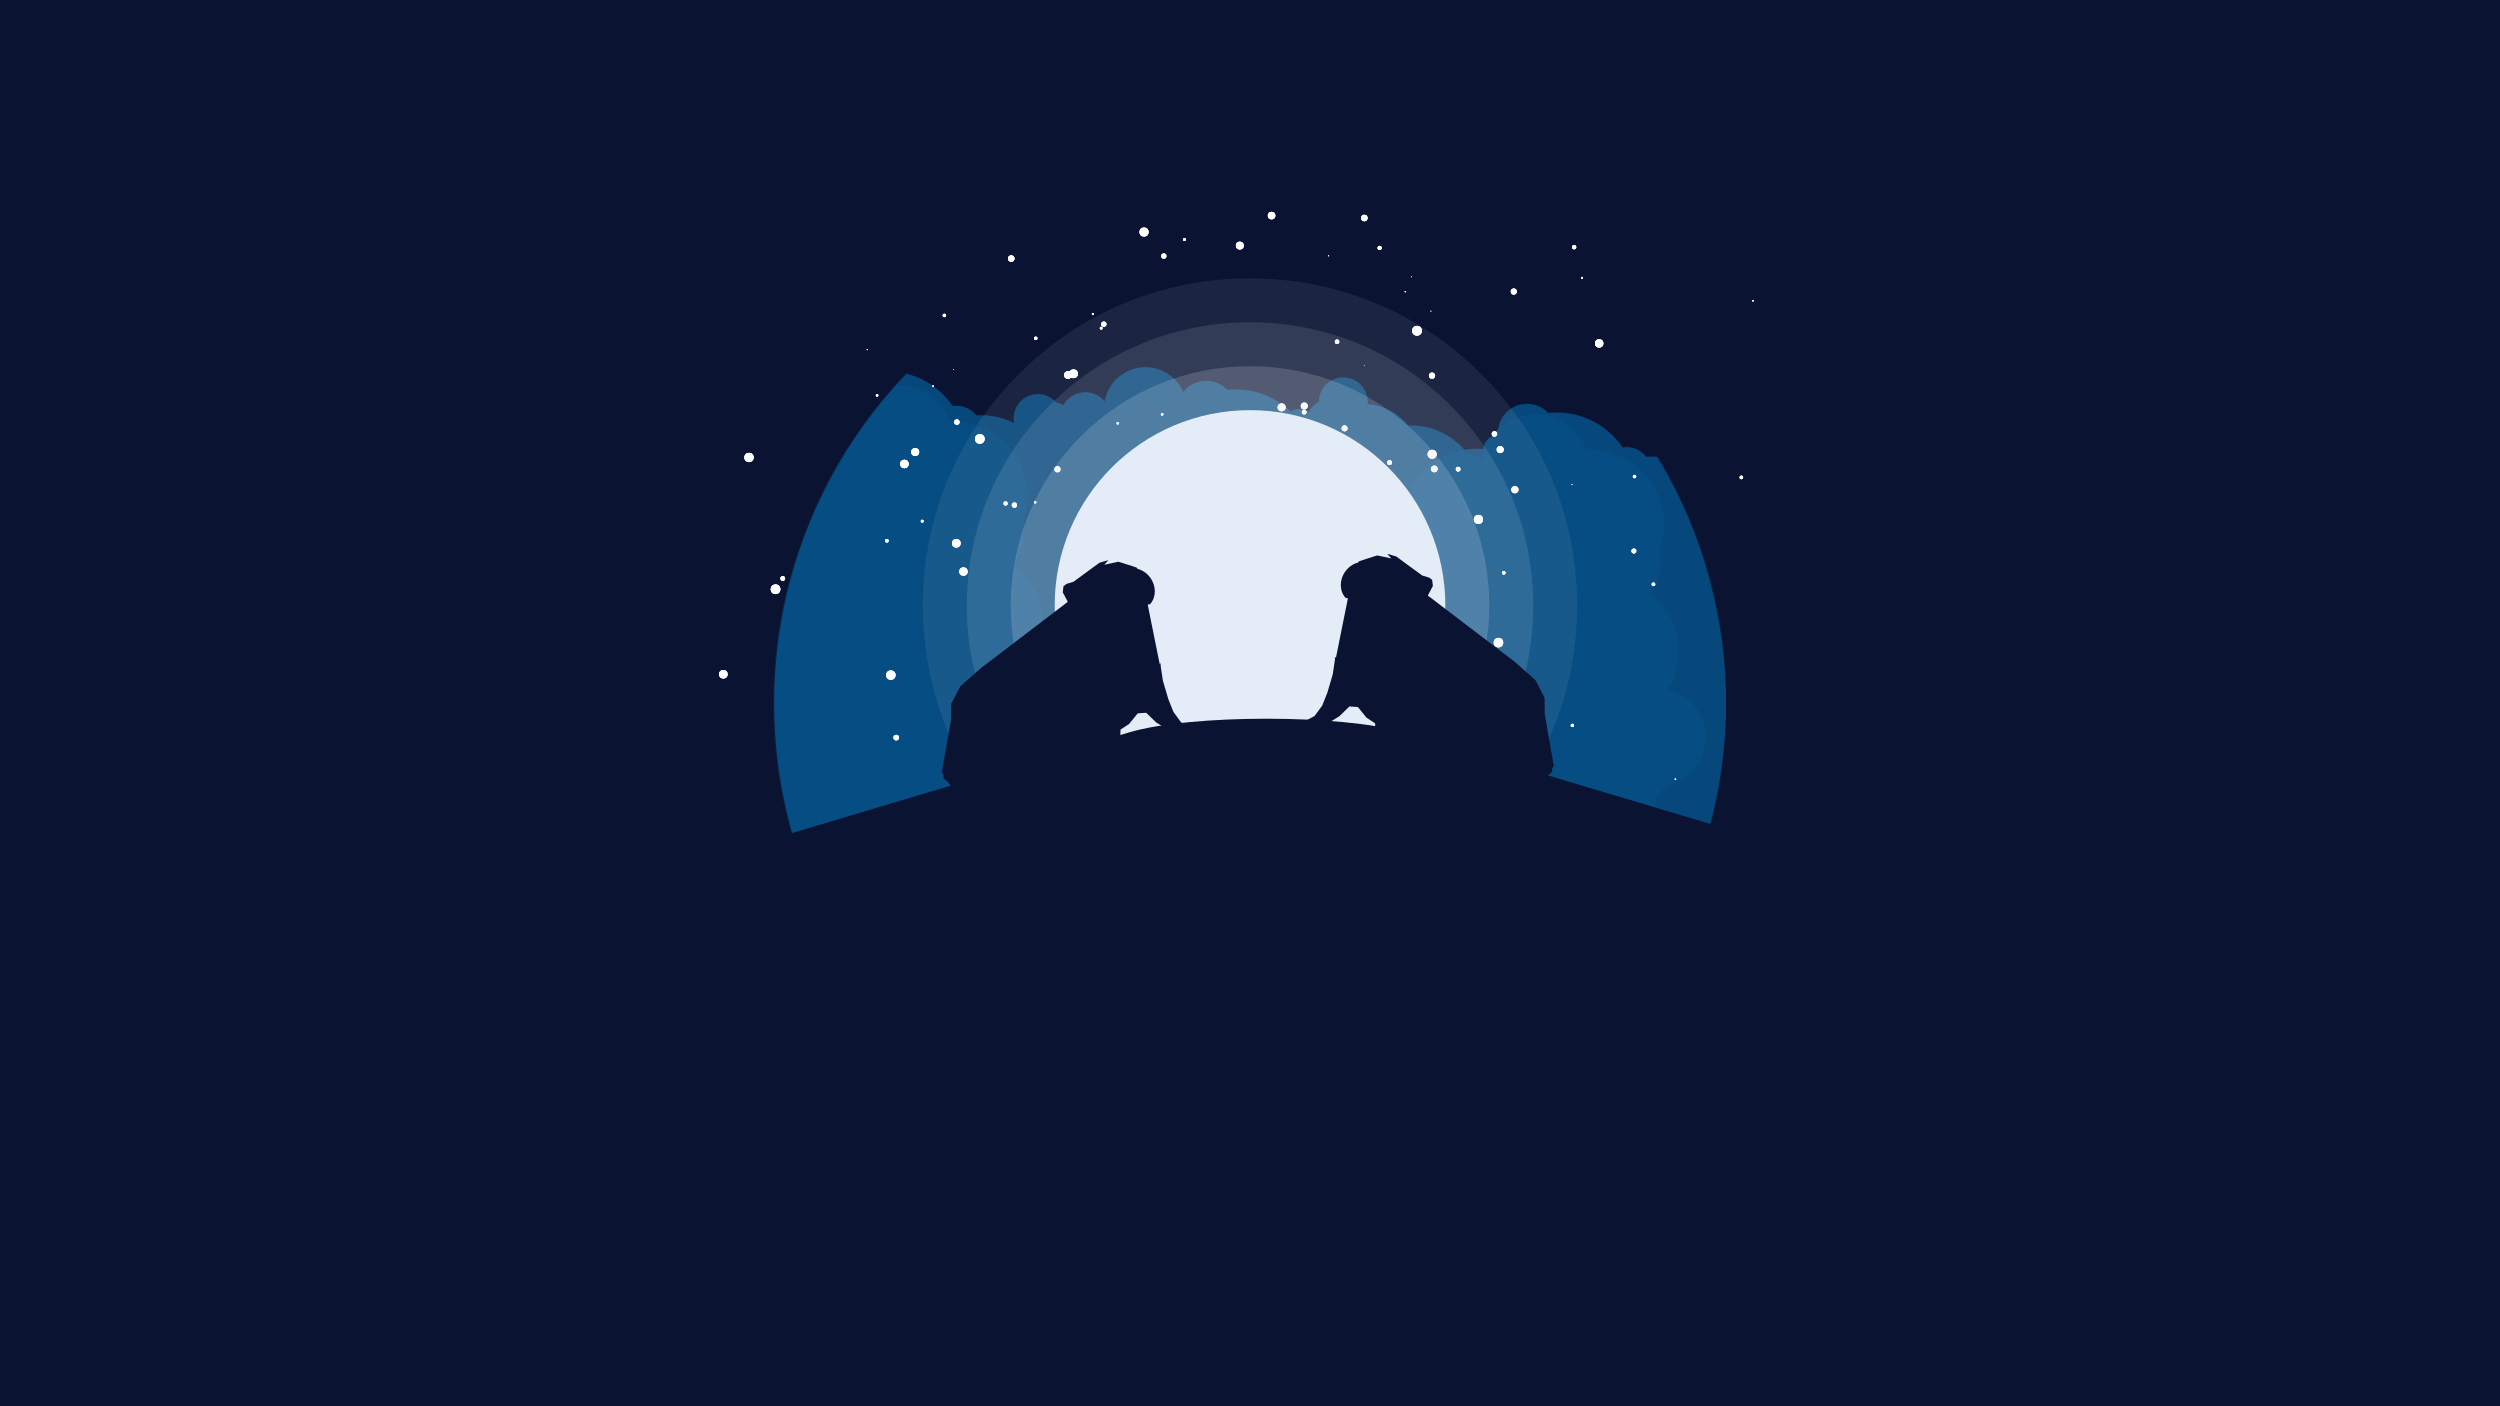 <?xml version="1.0" encoding="UTF-8"?><svg xmlns="http://www.w3.org/2000/svg" xmlns:xlink="http://www.w3.org/1999/xlink" viewBox="0 0 2560 1440"><defs><style>.cls-1{opacity:.12;}.cls-1,.cls-2,.cls-3,.cls-4{fill:#e4ecf8;}.cls-5{fill:#fff;}.cls-6{mask:url(#mask-2);}.cls-7{fill:url(#radial-gradient-4);}.cls-8{isolation:isolate;}.cls-2{opacity:.18;}.cls-9{mask:url(#mask-3);}.cls-10{fill:#0a1332;}.cls-11{filter:url(#drop-shadow-1);}.cls-12{fill:url(#radial-gradient);}.cls-13{fill:#959636;filter:url(#outer-glow-2);}.cls-14{fill:url(#radial-gradient-2);}.cls-15{fill:url(#radial-gradient-3);}.cls-16{mix-blend-mode:overlay;}.cls-4{opacity:.08;}.cls-17{mask:url(#mask-1);}.cls-18{mask:url(#mask);}.cls-19{fill:#064e83;opacity:.9;}</style><radialGradient id="radial-gradient" cx="1280" cy="720" fx="1280" fy="720" r="487.5" gradientUnits="userSpaceOnUse"><stop offset="0" stop-color="#fff"/><stop offset=".22" stop-color="#fcfcfc"/><stop offset=".35" stop-color="#f3f3f3"/><stop offset=".46" stop-color="#e5e5e5"/><stop offset=".57" stop-color="#d0d0d0"/><stop offset=".66" stop-color="#b5b5b5"/><stop offset=".75" stop-color="#949494"/><stop offset=".83" stop-color="#6d6d6d"/><stop offset=".91" stop-color="#3f3f3f"/><stop offset=".98" stop-color="#0d0d0d"/><stop offset="1" stop-color="#000"/></radialGradient><mask id="mask" x="-23.64" y="232.5" width="2531.52" height="975" maskUnits="userSpaceOnUse"><circle class="cls-12" cx="1280" cy="720" r="487.5"/></mask><filter id="drop-shadow-1" filterUnits="userSpaceOnUse"><feOffset dx="0" dy="-10"/><feGaussianBlur result="blur" stdDeviation="25"/><feFlood flood-color="#231f20" flood-opacity=".35"/><feComposite in2="blur" operator="in"/><feComposite in="SourceGraphic"/></filter><filter id="outer-glow-2" filterUnits="userSpaceOnUse"><feOffset dx="0" dy="0"/><feGaussianBlur result="blur-2" stdDeviation="100"/><feFlood flood-color="#515da9" flood-opacity=".85"/><feComposite in2="blur-2" operator="in"/><feComposite in="SourceGraphic"/></filter><radialGradient id="radial-gradient-2" cx="1334.35" cy="623.01" fx="1334.35" fy="623.01" r="603.75" xlink:href="#radial-gradient"/><mask id="mask-1" x="702.74" y="19.26" width="1235.36" height="1207.5" maskUnits="userSpaceOnUse"><circle class="cls-14" cx="1334.35" cy="623.01" r="603.75"/></mask><radialGradient id="radial-gradient-3" cx="1334.35" cy="623.01" fx="1334.35" fy="623.01" r="603.75" xlink:href="#radial-gradient"/><mask id="mask-2" x="702.74" y="19.26" width="1235.36" height="1207.5" maskUnits="userSpaceOnUse"><circle class="cls-15" cx="1334.35" cy="623.01" r="603.75"/></mask><radialGradient id="radial-gradient-4" cx="1334.35" cy="623.01" fx="1334.35" fy="623.01" r="603.75" xlink:href="#radial-gradient"/><mask id="mask-3" x="702.74" y="19.26" width="1235.36" height="1207.5" maskUnits="userSpaceOnUse"><circle class="cls-7" cx="1334.35" cy="623.01" r="603.75"/></mask></defs><g class="cls-8"><g id="BG"><rect class="cls-10" width="2560" height="1440"/></g><g id="Layer_2"><g class="cls-18"><g class="cls-11"><path class="cls-19" d="m2432.69,807.18c0-23.83-16.62-43.77-38.89-48.9.25-.4.5-.8.74-1.2,4.28-5.08,7.08-11.46,7.72-18.46,1.65-6.18,2.54-12.67,2.54-19.37,0-24.37-11.66-46.01-29.69-59.67,6.99-8.6,11.18-19.56,11.18-31.51,0-3.76-.43-7.41-1.21-10.93,3.2-8.47,4.97-17.65,4.97-27.24,0-42.59-34.53-77.12-77.12-77.12-.94,0-1.88.02-2.81.05-7.66-21.25-27.99-36.44-51.88-36.44-27.86,0-50.87,20.66-54.6,47.49-3.9-3.7-9.01-6.13-14.67-6.67-13.32-17.8-34.56-29.31-58.5-29.31-.82,0-1.64.04-2.45.06-10.06-12.29-24.88-20.52-41.64-21.92.07-.74.11-1.49.11-2.25,0-13.83-11.22-25.05-25.05-25.05s-25.05,11.21-25.05,25.04c-4.36,2.37-7.95,5.96-10.31,10.32-2.72-1.96-6.04-3.13-9.65-3.13-3.26,0-6.29.96-8.85,2.59-14.67-13.95-34.49-22.52-56.32-22.52-2.89,0-5.75.15-8.56.45-5.44-5.71-13.11-9.27-21.61-9.27-9.52,0-17.99,4.46-23.45,11.4-6.57-14.91-21.48-25.32-38.82-25.32-20.87,0-38.21,15.08-41.74,34.94-4.69-5.72-11.81-9.37-19.79-9.37-9.72,0-18.17,5.42-22.5,13.4-2.18-1.58-4.76-2.63-7.56-2.98-4.54-5.16-11.19-8.42-18.6-8.42-13.69,0-24.78,11.1-24.78,24.78,0,1.67.17,3.3.48,4.88-10.1-5.15-21.52-8.07-33.63-8.07-1.72,0-3.42.08-5.11.19-4.58-5.95-11.77-9.79-19.86-9.79-1.44,0-2.85.13-4.22.36-14.71-21.66-39.54-35.88-67.69-35.88-2.89,0-5.75.15-8.56.45-5.44-5.71-13.11-9.27-21.61-9.27-16.49,0-29.85,13.36-29.85,29.85,0,.75.04,1.49.09,2.23-.03,0-.06,0-.09,0-8.03,0-14.57,6.26-15.07,14.16-2.02-.16-4.06-.26-6.13-.26-42.77,0-77.44,34.67-77.44,77.44,0,14.62,4.06,28.3,11.1,39.97-8.46,8.52-14.78,19.16-18.12,31.04-.9-.34-1.88-.54-2.91-.54-4.51,0-8.17,3.66-8.17,8.17s3.66,8.17,8.17,8.17c.1,0,.21-.01.31-.02-.06,1.21-.09,2.42-.09,3.64,0,13.8,3.91,26.67,10.67,37.6-1.86,7.06-2.86,14.46-2.86,22.1,0,.96.02,1.91.05,2.86-2.13,4.17-3.88,8.58-5.17,13.17-.9-.34-1.88-.54-2.91-.54-4.51,0-8.17,3.66-8.17,8.17s3.66,8.17,8.17,8.17c.1,0,.21-.01.31-.02-.06,1.21-.09,2.42-.09,3.64,0,32.73,21.96,60.32,51.95,68.87-.08,1.18-.13,2.36-.13,3.56s.06,2.42.14,3.61c-2.35-.2-4.72-.33-7.12-.33-44.8,0-81.13,36.32-81.13,81.13s36.32,81.13,81.13,81.13c35.44,0,65.55-22.74,76.59-54.41,1.2,6.33,3.29,12.34,6.16,17.89,5.21,33.16,33.91,58.52,68.53,58.52,4.89,0,9.65-.51,14.25-1.47,5.78,1.98,11.98,3.07,18.43,3.07,7.08,0,13.86-1.31,20.11-3.68,0,.05,0,.09,0,.14,0,43.59,35.34,78.93,78.94,78.93,41.07,0,74.8-31.37,78.57-71.45.85-.83,1.69-1.67,2.5-2.54,5.26,8.6,13.91,14.89,24.09,17.04,9.08,10.7,22.62,17.49,37.75,17.49,13.38,0,25.52-5.32,34.43-13.95,1.38,2.17,3.71,3.67,6.42,3.91,7.92,21.8,28.82,37.36,53.35,37.36,18.64,0,35.19-8.99,45.53-22.87,10.53,31.22,40.02,53.71,74.79,53.71,41.07,0,74.8-31.37,78.57-71.45.85-.83,1.69-1.67,2.5-2.54,5.26,8.6,13.91,14.89,24.09,17.04,9.08,10.7,22.62,17.49,37.75,17.49,13.38,0,25.52-5.32,34.43-13.95,1.51,2.37,4.16,3.95,7.18,3.95,4.7,0,8.51-3.81,8.51-8.51,0-3.89-2.62-7.17-6.19-8.18,3.56-6.83,5.58-14.59,5.58-22.82,0-10.05-3.01-19.39-8.16-27.2.18-.25.35-.51.52-.76,2.49.39,5.04.61,7.63.61,27.29,0,49.42-22.13,49.42-49.42,0-9.2-2.53-17.81-6.91-25.18,5.16-4.06,9.76-8.8,13.69-14.06,4.19-1.79,8.18-3.94,11.93-6.43,1.03,1.47,2.73,2.43,4.65,2.43,3.13,0,5.67-2.54,5.67-5.67,0-1.42-.52-2.71-1.38-3.7,4.37-3.96,8.25-8.45,11.58-13.34,23.26-4.38,40.86-24.78,40.86-49.31Z"/><path class="cls-19" d="m1094.87,735.48c0-23.83-16.62-43.77-38.89-48.9.25-.4.5-.8.74-1.2,4.28-5.08,7.08-11.46,7.72-18.46,1.65-6.18,2.54-12.67,2.54-19.37,0-24.37-11.66-46.01-29.69-59.67,6.99-8.6,11.18-19.56,11.18-31.51,0-3.76-.43-7.41-1.21-10.93,3.2-8.47,4.97-17.65,4.97-27.24,0-42.59-34.53-77.12-77.12-77.12-.94,0-1.88.02-2.81.05-7.66-21.25-27.99-36.44-51.88-36.44-27.86,0-50.87,20.66-54.6,47.49-3.9-3.7-9.01-6.13-14.67-6.67-13.32-17.8-34.56-29.31-58.5-29.31-.82,0-1.64.04-2.45.06-10.06-12.29-24.88-20.52-41.64-21.92.07-.74.11-1.49.11-2.25,0-13.83-11.22-25.05-25.05-25.05s-25.05,11.21-25.05,25.04c-4.36,2.37-7.95,5.96-10.31,10.32-2.72-1.96-6.04-3.13-9.65-3.13-3.26,0-6.29.96-8.85,2.59-14.67-13.95-34.49-22.52-56.32-22.52-2.89,0-5.75.15-8.56.45-5.44-5.71-13.11-9.27-21.61-9.27-9.52,0-17.99,4.46-23.45,11.4-6.57-14.91-21.48-25.32-38.82-25.32-20.87,0-38.21,15.08-41.74,34.94-4.69-5.72-11.81-9.37-19.79-9.37-9.72,0-18.17,5.42-22.5,13.4-2.18-1.58-4.76-2.63-7.56-2.98-4.54-5.16-11.19-8.42-18.6-8.42-13.69,0-24.78,11.1-24.78,24.78,0,1.67.17,3.3.48,4.88-10.1-5.15-21.52-8.07-33.63-8.07-1.72,0-3.42.08-5.11.19-4.58-5.95-11.77-9.79-19.86-9.79-1.44,0-2.85.13-4.22.36-14.71-21.66-39.54-35.88-67.69-35.88-2.89,0-5.75.15-8.56.45-5.44-5.71-13.11-9.27-21.61-9.27-16.49,0-29.85,13.36-29.85,29.85,0,.75.04,1.49.09,2.23-.03,0-.06,0-.09,0-8.03,0-14.57,6.26-15.07,14.16-2.02-.16-4.06-.26-6.13-.26-42.77,0-77.44,34.67-77.44,77.44,0,14.62,4.06,28.3,11.1,39.97-8.46,8.52-14.78,19.16-18.12,31.04-.9-.34-1.88-.54-2.91-.54-4.51,0-8.17,3.66-8.17,8.17s3.66,8.17,8.17,8.17c.1,0,.21-.01.31-.02-.06,1.21-.09,2.42-.09,3.64,0,13.8,3.91,26.67,10.67,37.6-1.86,7.06-2.86,14.46-2.86,22.1,0,.96.02,1.91.05,2.86-2.13,4.17-3.87,8.58-5.17,13.17-.9-.34-1.88-.54-2.91-.54-4.51,0-8.17,3.66-8.17,8.17s3.66,8.17,8.17,8.17c.1,0,.21-.01.31-.02-.06,1.21-.09,2.42-.09,3.64,0,32.73,21.96,60.32,51.95,68.87-.08,1.18-.13,2.36-.13,3.56s.06,2.42.14,3.61c-2.35-.2-4.72-.33-7.12-.33-44.8,0-81.13,36.32-81.13,81.13s36.32,81.13,81.13,81.13c35.44,0,65.55-22.74,76.59-54.41,1.2,6.33,3.29,12.34,6.16,17.89,5.21,33.16,33.91,58.52,68.53,58.52,4.89,0,9.65-.51,14.25-1.47,5.78,1.98,11.98,3.07,18.43,3.07,7.08,0,13.86-1.31,20.11-3.68,0,.05,0,.09,0,.14,0,43.59,35.34,78.93,78.93,78.93,41.07,0,74.8-31.37,78.57-71.45.85-.83,1.69-1.67,2.5-2.54,5.26,8.6,13.91,14.89,24.09,17.04,9.08,10.7,22.62,17.49,37.75,17.49,13.38,0,25.52-5.32,34.43-13.95,1.38,2.17,3.71,3.67,6.42,3.91,7.92,21.8,28.82,37.36,53.35,37.36,18.64,0,35.19-8.99,45.53-22.87,10.53,31.22,40.02,53.71,74.79,53.71,41.07,0,74.8-31.37,78.57-71.45.85-.83,1.69-1.67,2.5-2.54,5.26,8.6,13.91,14.89,24.09,17.04,9.08,10.7,22.62,17.49,37.75,17.49,13.38,0,25.52-5.32,34.43-13.95,1.51,2.37,4.16,3.95,7.18,3.95,4.7,0,8.51-3.81,8.51-8.51,0-3.89-2.62-7.17-6.19-8.18,3.56-6.83,5.58-14.59,5.58-22.82,0-10.05-3.01-19.39-8.16-27.2.18-.25.35-.51.52-.76,2.49.39,5.04.61,7.63.61,27.29,0,49.42-22.13,49.42-49.42,0-9.2-2.53-17.81-6.91-25.18,5.16-4.06,9.76-8.8,13.69-14.06,4.19-1.79,8.18-3.94,11.93-6.43,1.03,1.47,2.73,2.43,4.65,2.43,3.13,0,5.67-2.54,5.67-5.67,0-1.42-.52-2.71-1.38-3.7,4.37-3.96,8.25-8.45,11.58-13.34,23.26-4.38,40.86-24.78,40.86-49.31Z"/><path class="cls-19" d="m1746.76,764.88c0-23.83-16.62-43.77-38.89-48.9.25-.4.5-.8.74-1.2,4.29-5.08,7.08-11.46,7.72-18.46,1.65-6.18,2.54-12.67,2.54-19.37,0-24.37-11.66-46.01-29.69-59.67,6.99-8.6,11.18-19.56,11.18-31.51,0-3.76-.43-7.41-1.21-10.93,3.2-8.47,4.97-17.65,4.97-27.24,0-42.59-34.53-77.12-77.12-77.12-.94,0-1.88.02-2.81.05-7.66-21.25-27.99-36.44-51.88-36.44-27.86,0-50.87,20.66-54.6,47.49-3.9-3.7-9.01-6.13-14.67-6.67-13.32-17.8-34.56-29.31-58.5-29.31-.82,0-1.64.04-2.45.06-10.06-12.29-24.88-20.52-41.64-21.92.07-.74.11-1.49.11-2.25,0-13.83-11.22-25.05-25.05-25.05s-25.05,11.21-25.05,25.04c-4.36,2.37-7.95,5.96-10.31,10.32-2.72-1.96-6.04-3.13-9.65-3.13-3.26,0-6.29.96-8.85,2.59-14.67-13.95-34.49-22.52-56.32-22.52-2.89,0-5.75.15-8.56.45-5.44-5.71-13.1-9.27-21.61-9.27-9.52,0-17.99,4.46-23.45,11.4-6.57-14.91-21.48-25.32-38.82-25.32-20.87,0-38.21,15.08-41.74,34.94-4.69-5.72-11.81-9.37-19.79-9.37-9.72,0-18.17,5.42-22.5,13.4-2.18-1.58-4.76-2.63-7.56-2.98-4.54-5.16-11.19-8.42-18.6-8.42-13.69,0-24.78,11.1-24.78,24.78,0,1.67.17,3.3.48,4.88-10.1-5.15-21.52-8.07-33.63-8.07-1.72,0-3.42.08-5.11.19-4.58-5.95-11.77-9.79-19.86-9.79-1.44,0-2.85.13-4.22.36-14.71-21.66-39.54-35.88-67.69-35.88-2.89,0-5.75.15-8.56.45-5.44-5.71-13.11-9.27-21.61-9.27-16.49,0-29.85,13.36-29.85,29.85,0,.75.04,1.49.09,2.23-.03,0-.06,0-.09,0-8.03,0-14.57,6.26-15.07,14.16-2.02-.16-4.06-.26-6.13-.26-42.77,0-77.44,34.67-77.44,77.44,0,14.62,4.06,28.3,11.1,39.97-8.46,8.52-14.78,19.16-18.12,31.04-.9-.34-1.88-.54-2.91-.54-4.51,0-8.17,3.66-8.17,8.17s3.66,8.17,8.17,8.17c.1,0,.21-.01.31-.02-.06,1.21-.09,2.42-.09,3.64,0,13.8,3.91,26.67,10.67,37.6-1.86,7.06-2.86,14.46-2.86,22.1,0,.96.02,1.91.05,2.86-2.13,4.17-3.87,8.58-5.17,13.17-.9-.34-1.88-.54-2.91-.54-4.51,0-8.17,3.66-8.17,8.17s3.66,8.17,8.17,8.17c.1,0,.21-.01.31-.02-.06,1.21-.09,2.42-.09,3.64,0,32.73,21.96,60.32,51.95,68.87-.08,1.18-.13,2.36-.13,3.56s.06,2.42.14,3.61c-2.35-.2-4.72-.33-7.12-.33-44.8,0-81.13,36.32-81.13,81.13s36.32,81.13,81.13,81.13c35.44,0,65.55-22.74,76.59-54.41,1.2,6.33,3.29,12.34,6.16,17.89,5.21,33.16,33.91,58.52,68.53,58.52,4.89,0,9.65-.51,14.25-1.47,5.78,1.98,11.98,3.07,18.43,3.07,7.08,0,13.86-1.31,20.11-3.68,0,.05,0,.09,0,.14,0,43.59,35.34,78.93,78.93,78.93,41.07,0,74.8-31.37,78.57-71.45.85-.83,1.69-1.67,2.5-2.54,5.26,8.6,13.91,14.89,24.09,17.04,9.08,10.7,22.62,17.49,37.75,17.49,13.38,0,25.52-5.32,34.43-13.95,1.38,2.17,3.71,3.67,6.42,3.91,7.92,21.8,28.82,37.36,53.35,37.36,18.64,0,35.19-8.99,45.53-22.87,10.53,31.22,40.02,53.71,74.79,53.71,41.07,0,74.8-31.37,78.57-71.45.85-.83,1.69-1.67,2.5-2.54,5.26,8.6,13.91,14.89,24.09,17.04,9.08,10.7,22.62,17.49,37.75,17.49,13.38,0,25.52-5.32,34.43-13.95,1.51,2.37,4.16,3.95,7.18,3.95,4.7,0,8.51-3.81,8.51-8.51,0-3.89-2.62-7.17-6.19-8.18,3.56-6.83,5.58-14.59,5.58-22.82,0-10.05-3.01-19.39-8.16-27.2.18-.25.35-.51.52-.76,2.49.39,5.04.61,7.63.61,27.29,0,49.42-22.13,49.42-49.42,0-9.2-2.53-17.81-6.91-25.18,5.16-4.06,9.76-8.8,13.69-14.06,4.19-1.79,8.18-3.94,11.93-6.43,1.03,1.47,2.73,2.43,4.65,2.43,3.13,0,5.68-2.54,5.68-5.67,0-1.42-.52-2.71-1.38-3.7,4.37-3.96,8.25-8.45,11.58-13.34,23.26-4.38,40.86-24.78,40.86-49.31Z"/></g></g><ellipse class="cls-13" cx="1297.46" cy="773.23" rx="138.04" ry="30.73"/><g class="cls-17"><g id="stars" class="cls-16"><circle class="cls-5" cx="1539.86" cy="586.56" r="1.81"/><circle class="cls-5" cx="1513.92" cy="531.9" r="4.67"/><circle class="cls-5" cx="1468.69" cy="480.19" r="3.4"/><circle class="cls-5" cx="1337.1" cy="451.57" r=".97"/><circle class="cls-5" cx="1190.03" cy="424.34" r="1.28"/><circle class="cls-5" cx="1099.24" cy="382.76" r="4.48"/><circle class="cls-5" cx="967.03" cy="323.01" r="1.74"/><circle class="cls-5" cx="944.35" cy="533.68" r="1.47"/><circle class="cls-5" cx="1082.83" cy="480.54" r="3.11"/><circle class="cls-5" cx="1144.58" cy="433.45" r="1.22"/><circle class="cls-5" cx="1466.36" cy="384.68" r="3.15"/><circle class="cls-5" cx="1466.49" cy="465.17" r="4.57"/><circle class="cls-5" cx="1443.42" cy="556.79" r="1.26"/><circle class="cls-5" cx="1609.64" cy="496.27" r=".46"/><circle class="cls-5" cx="1397.15" cy="374.53" r=".31"/><circle class="cls-5" cx="1312.39" cy="417.14" r="4.04"/><circle class="cls-5" cx="1390.35" cy="587.24" r="2.71"/><circle class="cls-5" cx="1389.7" cy="521.91" r="3.32"/><circle class="cls-5" cx="1536.18" cy="460.39" r="3.58"/><circle class="cls-5" cx="1637.55" cy="351.65" r="4.27"/><circle class="cls-5" cx="1611.92" cy="253.13" r="2.16"/><circle class="cls-5" cx="986.58" cy="585.27" r="4.25"/><circle class="cls-5" cx="908.13" cy="553.75" r="1.84"/><circle class="cls-5" cx="794.16" cy="603.4" r="4.92"/><circle class="cls-5" cx="912.23" cy="691.32" r="4.77"/><circle class="cls-5" cx="1050.21" cy="686.75" r="1.94"/><circle class="cls-5" cx="1171.63" cy="656.68" r="1.52"/><circle class="cls-5" cx="1422.91" cy="473.7" r="2.49"/><circle class="cls-5" cx="1376.83" cy="438.65" r="3.03"/><circle class="cls-5" cx="1184.18" cy="467.77" r="1.21"/><circle class="cls-5" cx="1304.43" cy="482.62" r="1.26"/><circle class="cls-5" cx="1060.59" cy="346.45" r="1.76"/><circle class="cls-5" cx="955.47" cy="395.43" r=".82"/><circle class="cls-5" cx="976.36" cy="378.24" r=".38"/><circle class="cls-5" cx="1035.48" cy="264.78" r="3.31"/><circle class="cls-5" cx="888.07" cy="357.99" r=".57"/><circle class="cls-5" cx="1003.35" cy="449.46" r="4.89"/><circle class="cls-5" cx="1029.68" cy="515.54" r="2.11"/><circle class="cls-5" cx="1673.72" cy="488" r="1.72"/><circle class="cls-5" cx="1673.09" cy="564.22" r="2.5"/><circle class="cls-5" cx="1551.24" cy="501.45" r="3.64"/><circle class="cls-5" cx="1535.08" cy="459.51" r="1.34"/><circle class="cls-5" cx="1434.11" cy="528.7" r="2.43"/><circle class="cls-5" cx="1534.42" cy="658.05" r="4.84"/><circle class="cls-5" cx="1610.09" cy="742.83" r="1.67"/><circle class="cls-5" cx="1715.62" cy="797.92" r=".79"/><circle class="cls-5" cx="1550.12" cy="298.54" r="3.11"/><circle class="cls-5" cx="1465.28" cy="318.59" r=".44"/><circle class="cls-5" cx="1445.36" cy="283.42" r=".41"/><circle class="cls-5" cx="1397.06" cy="223.25" r="3.32"/><circle class="cls-5" cx="1191.74" cy="262.2" r="2.69"/><circle class="cls-5" cx="1269.56" cy="251.49" r="4.02"/><circle class="cls-5" cx="1212.87" cy="245.31" r="1.5"/><circle class="cls-5" cx="1412.74" cy="253.9" r="2.14"/><circle class="cls-5" cx="1369.14" cy="349.94" r="2.31"/><circle class="cls-5" cx="1119.16" cy="321.51" r="1.11"/><circle class="cls-5" cx="1335.54" cy="415.75" r="3.54"/><circle class="cls-5" cx="926.11" cy="475.11" r="4.33"/><circle class="cls-5" cx="979.26" cy="556.33" r="4.39"/><circle class="cls-5" cx="979.83" cy="432.21" r="2.75"/><circle class="cls-5" cx="748.72" cy="431.94" r="3.52"/><circle class="cls-5" cx="705.18" cy="543.03" r="2.44"/><circle class="cls-5" cx="937.15" cy="462.89" r="4.07"/><circle class="cls-5" cx="898.14" cy="404.88" r="1.29"/><circle class="cls-5" cx="766.99" cy="468.44" r="4.74"/><circle class="cls-5" cx="801.54" cy="592.37" r="2.42"/><circle class="cls-5" cx="1493.12" cy="480.43" r="2.41"/><circle class="cls-5" cx="1530.3" cy="444.37" r="2.79"/><circle class="cls-5" cx="1323.59" cy="530.21" r="3.6"/><circle class="cls-5" cx="1385.23" cy="516.53" r="1.71"/><circle class="cls-5" cx="1335.43" cy="422.05" r="2.37"/><circle class="cls-5" cx="1188.69" cy="460.82" r="2.31"/><circle class="cls-5" cx="1060.03" cy="514.41" r="1.19"/><circle class="cls-5" cx="1038.73" cy="517.21" r="2.66"/><circle class="cls-5" cx="740.7" cy="690.44" r="4.34"/><circle class="cls-5" cx="917.75" cy="755.31" r="2.84"/><circle class="cls-5" cx="1045.5" cy="677.77" r="1.6"/><circle class="cls-5" cx="1121.57" cy="531.42" r="4.91"/><circle class="cls-5" cx="1175.04" cy="510.16" r="2.77"/><circle class="cls-5" cx="1295.61" cy="510.26" r="1.43"/><circle class="cls-5" cx="1321.2" cy="493.18" r="3.05"/><circle class="cls-5" cx="1396.22" cy="567.35" r="2.06"/><circle class="cls-5" cx="1480.72" cy="652.13" r="2.51"/><circle class="cls-5" cx="1693.12" cy="598.34" r="1.84"/><circle class="cls-5" cx="1783.14" cy="488.87" r="1.81"/><circle class="cls-5" cx="1795.03" cy="308.03" r=".79"/><circle class="cls-5" cx="1619.98" cy="284.52" r="1.03"/><circle class="cls-5" cx="1451" cy="338.69" r="4.97"/><circle class="cls-5" cx="1439" cy="298.67" r=".67"/><circle class="cls-5" cx="1360.5" cy="261.96" r=".54"/><circle class="cls-5" cx="1302.09" cy="220.76" r="3.84"/><circle class="cls-5" cx="1171.49" cy="237.62" r="4.62"/><circle class="cls-5" cx="1127.63" cy="336.05" r="1.45"/><circle class="cls-5" cx="1093.59" cy="384.02" r="3.92"/><circle class="cls-5" cx="1130.32" cy="331.96" r="2.67"/></g></g><g class="cls-6"><g id="stars-2" class="cls-16"><circle class="cls-5" cx="1539.86" cy="586.56" r="1.81"/><circle class="cls-5" cx="1513.92" cy="531.9" r="4.67"/><circle class="cls-5" cx="1468.69" cy="480.19" r="3.4"/><circle class="cls-5" cx="1337.1" cy="451.57" r=".97"/><circle class="cls-5" cx="1190.03" cy="424.34" r="1.28"/><circle class="cls-5" cx="1099.24" cy="382.76" r="4.48"/><circle class="cls-5" cx="967.03" cy="323.01" r="1.74"/><circle class="cls-5" cx="944.35" cy="533.68" r="1.47"/><circle class="cls-5" cx="1082.83" cy="480.54" r="3.11"/><circle class="cls-5" cx="1144.58" cy="433.45" r="1.22"/><circle class="cls-5" cx="1466.36" cy="384.68" r="3.15"/><circle class="cls-5" cx="1466.49" cy="465.17" r="4.57"/><circle class="cls-5" cx="1443.42" cy="556.79" r="1.26"/><circle class="cls-5" cx="1609.64" cy="496.27" r=".46"/><circle class="cls-5" cx="1397.15" cy="374.53" r=".31"/><circle class="cls-5" cx="1312.39" cy="417.14" r="4.04"/><circle class="cls-5" cx="1390.35" cy="587.24" r="2.71"/><circle class="cls-5" cx="1389.7" cy="521.91" r="3.32"/><circle class="cls-5" cx="1536.18" cy="460.39" r="3.58"/><circle class="cls-5" cx="1637.55" cy="351.65" r="4.27"/><circle class="cls-5" cx="1611.92" cy="253.13" r="2.16"/><circle class="cls-5" cx="986.58" cy="585.27" r="4.25"/><circle class="cls-5" cx="908.13" cy="553.75" r="1.84"/><circle class="cls-5" cx="794.16" cy="603.4" r="4.92"/><circle class="cls-5" cx="912.23" cy="691.32" r="4.77"/><circle class="cls-5" cx="1050.21" cy="686.75" r="1.94"/><circle class="cls-5" cx="1171.63" cy="656.68" r="1.52"/><circle class="cls-5" cx="1422.91" cy="473.7" r="2.49"/><circle class="cls-5" cx="1376.83" cy="438.65" r="3.03"/><circle class="cls-5" cx="1184.18" cy="467.77" r="1.21"/><circle class="cls-5" cx="1304.43" cy="482.62" r="1.26"/><circle class="cls-5" cx="1060.59" cy="346.45" r="1.76"/><circle class="cls-5" cx="955.47" cy="395.43" r=".82"/><circle class="cls-5" cx="976.36" cy="378.24" r=".38"/><circle class="cls-5" cx="1035.48" cy="264.78" r="3.31"/><circle class="cls-5" cx="888.07" cy="357.99" r=".57"/><circle class="cls-5" cx="1003.35" cy="449.46" r="4.89"/><circle class="cls-5" cx="1029.68" cy="515.54" r="2.11"/><circle class="cls-5" cx="1673.72" cy="488" r="1.72"/><circle class="cls-5" cx="1673.09" cy="564.22" r="2.5"/><circle class="cls-5" cx="1551.24" cy="501.45" r="3.64"/><circle class="cls-5" cx="1535.08" cy="459.51" r="1.34"/><circle class="cls-5" cx="1434.11" cy="528.7" r="2.43"/><circle class="cls-5" cx="1534.42" cy="658.05" r="4.84"/><circle class="cls-5" cx="1610.09" cy="742.83" r="1.67"/><circle class="cls-5" cx="1715.62" cy="797.92" r=".79"/><circle class="cls-5" cx="1550.12" cy="298.54" r="3.11"/><circle class="cls-5" cx="1465.28" cy="318.59" r=".44"/><circle class="cls-5" cx="1445.36" cy="283.42" r=".41"/><circle class="cls-5" cx="1397.06" cy="223.25" r="3.32"/><circle class="cls-5" cx="1191.74" cy="262.2" r="2.69"/><circle class="cls-5" cx="1269.56" cy="251.49" r="4.02"/><circle class="cls-5" cx="1212.87" cy="245.31" r="1.5"/><circle class="cls-5" cx="1412.74" cy="253.9" r="2.14"/><circle class="cls-5" cx="1369.14" cy="349.94" r="2.31"/><circle class="cls-5" cx="1119.16" cy="321.51" r="1.11"/><circle class="cls-5" cx="1335.54" cy="415.75" r="3.54"/><circle class="cls-5" cx="926.11" cy="475.11" r="4.33"/><circle class="cls-5" cx="979.26" cy="556.33" r="4.39"/><circle class="cls-5" cx="979.83" cy="432.21" r="2.75"/><circle class="cls-5" cx="748.72" cy="431.94" r="3.52"/><circle class="cls-5" cx="705.18" cy="543.03" r="2.44"/><circle class="cls-5" cx="937.15" cy="462.89" r="4.07"/><circle class="cls-5" cx="898.14" cy="404.88" r="1.29"/><circle class="cls-5" cx="766.99" cy="468.44" r="4.74"/><circle class="cls-5" cx="801.54" cy="592.37" r="2.42"/><circle class="cls-5" cx="1493.12" cy="480.43" r="2.41"/><circle class="cls-5" cx="1530.3" cy="444.37" r="2.79"/><circle class="cls-5" cx="1323.59" cy="530.21" r="3.6"/><circle class="cls-5" cx="1385.23" cy="516.53" r="1.71"/><circle class="cls-5" cx="1335.43" cy="422.05" r="2.37"/><circle class="cls-5" cx="1188.69" cy="460.82" r="2.31"/><circle class="cls-5" cx="1060.03" cy="514.41" r="1.19"/><circle class="cls-5" cx="1038.73" cy="517.21" r="2.66"/><circle class="cls-5" cx="740.7" cy="690.44" r="4.34"/><circle class="cls-5" cx="917.75" cy="755.31" r="2.84"/><circle class="cls-5" cx="1045.5" cy="677.77" r="1.6"/><circle class="cls-5" cx="1121.57" cy="531.42" r="4.91"/><circle class="cls-5" cx="1175.04" cy="510.16" r="2.77"/><circle class="cls-5" cx="1295.61" cy="510.26" r="1.43"/><circle class="cls-5" cx="1321.2" cy="493.18" r="3.05"/><circle class="cls-5" cx="1396.22" cy="567.35" r="2.06"/><circle class="cls-5" cx="1480.72" cy="652.13" r="2.51"/><circle class="cls-5" cx="1693.12" cy="598.34" r="1.84"/><circle class="cls-5" cx="1783.14" cy="488.87" r="1.81"/><circle class="cls-5" cx="1795.03" cy="308.03" r=".79"/><circle class="cls-5" cx="1619.98" cy="284.52" r="1.03"/><circle class="cls-5" cx="1451" cy="338.69" r="4.97"/><circle class="cls-5" cx="1439" cy="298.67" r=".67"/><circle class="cls-5" cx="1360.5" cy="261.96" r=".54"/><circle class="cls-5" cx="1302.09" cy="220.76" r="3.84"/><circle class="cls-5" cx="1171.49" cy="237.62" r="4.62"/><circle class="cls-5" cx="1127.63" cy="336.05" r="1.45"/><circle class="cls-5" cx="1093.59" cy="384.02" r="3.92"/><circle class="cls-5" cx="1130.32" cy="331.96" r="2.67"/></g></g><g class="cls-9"><g id="stars-3" class="cls-16"><circle class="cls-5" cx="1539.86" cy="586.56" r="1.81"/><circle class="cls-5" cx="1513.92" cy="531.9" r="4.67"/><circle class="cls-5" cx="1468.69" cy="480.19" r="3.4"/><circle class="cls-5" cx="1337.1" cy="451.57" r=".97"/><circle class="cls-5" cx="1190.03" cy="424.34" r="1.28"/><circle class="cls-5" cx="1099.24" cy="382.76" r="4.48"/><circle class="cls-5" cx="967.03" cy="323.01" r="1.74"/><circle class="cls-5" cx="944.35" cy="533.68" r="1.47"/><circle class="cls-5" cx="1082.83" cy="480.54" r="3.11"/><circle class="cls-5" cx="1144.58" cy="433.45" r="1.22"/><circle class="cls-5" cx="1466.36" cy="384.68" r="3.15"/><circle class="cls-5" cx="1466.49" cy="465.17" r="4.57"/><circle class="cls-5" cx="1443.42" cy="556.79" r="1.26"/><circle class="cls-5" cx="1609.64" cy="496.27" r=".46"/><circle class="cls-5" cx="1397.15" cy="374.53" r=".31"/><circle class="cls-5" cx="1312.39" cy="417.14" r="4.04"/><circle class="cls-5" cx="1390.35" cy="587.24" r="2.71"/><circle class="cls-5" cx="1389.7" cy="521.91" r="3.32"/><circle class="cls-5" cx="1536.18" cy="460.39" r="3.58"/><circle class="cls-5" cx="1637.55" cy="351.65" r="4.27"/><circle class="cls-5" cx="1611.92" cy="253.13" r="2.16"/><circle class="cls-5" cx="986.58" cy="585.27" r="4.25"/><circle class="cls-5" cx="908.13" cy="553.75" r="1.84"/><circle class="cls-5" cx="794.16" cy="603.4" r="4.92"/><circle class="cls-5" cx="912.23" cy="691.32" r="4.77"/><circle class="cls-5" cx="1050.21" cy="686.75" r="1.94"/><circle class="cls-5" cx="1171.63" cy="656.68" r="1.52"/><circle class="cls-5" cx="1422.91" cy="473.7" r="2.49"/><circle class="cls-5" cx="1376.83" cy="438.65" r="3.03"/><circle class="cls-5" cx="1184.18" cy="467.77" r="1.21"/><circle class="cls-5" cx="1304.43" cy="482.62" r="1.26"/><circle class="cls-5" cx="1060.59" cy="346.45" r="1.76"/><circle class="cls-5" cx="955.47" cy="395.43" r=".82"/><circle class="cls-5" cx="976.36" cy="378.24" r=".38"/><circle class="cls-5" cx="1035.48" cy="264.78" r="3.31"/><circle class="cls-5" cx="888.07" cy="357.99" r=".57"/><circle class="cls-5" cx="1003.35" cy="449.46" r="4.89"/><circle class="cls-5" cx="1029.68" cy="515.54" r="2.11"/><circle class="cls-5" cx="1673.72" cy="488" r="1.72"/><circle class="cls-5" cx="1673.09" cy="564.22" r="2.5"/><circle class="cls-5" cx="1551.24" cy="501.45" r="3.64"/><circle class="cls-5" cx="1535.08" cy="459.51" r="1.34"/><circle class="cls-5" cx="1434.11" cy="528.7" r="2.43"/><circle class="cls-5" cx="1534.42" cy="658.05" r="4.84"/><circle class="cls-5" cx="1610.09" cy="742.83" r="1.67"/><circle class="cls-5" cx="1715.62" cy="797.92" r=".79"/><circle class="cls-5" cx="1550.12" cy="298.54" r="3.11"/><circle class="cls-5" cx="1465.28" cy="318.59" r=".44"/><circle class="cls-5" cx="1445.36" cy="283.42" r=".41"/><circle class="cls-5" cx="1397.06" cy="223.25" r="3.32"/><circle class="cls-5" cx="1191.74" cy="262.2" r="2.69"/><circle class="cls-5" cx="1269.56" cy="251.49" r="4.02"/><circle class="cls-5" cx="1212.87" cy="245.31" r="1.5"/><circle class="cls-5" cx="1412.74" cy="253.9" r="2.14"/><circle class="cls-5" cx="1369.14" cy="349.94" r="2.31"/><circle class="cls-5" cx="1119.16" cy="321.51" r="1.11"/><circle class="cls-5" cx="1335.54" cy="415.75" r="3.54"/><circle class="cls-5" cx="926.11" cy="475.11" r="4.33"/><circle class="cls-5" cx="979.26" cy="556.33" r="4.39"/><circle class="cls-5" cx="979.83" cy="432.21" r="2.75"/><circle class="cls-5" cx="748.72" cy="431.94" r="3.52"/><circle class="cls-5" cx="705.18" cy="543.03" r="2.44"/><circle class="cls-5" cx="937.15" cy="462.89" r="4.07"/><circle class="cls-5" cx="898.14" cy="404.88" r="1.29"/><circle class="cls-5" cx="766.99" cy="468.44" r="4.74"/><circle class="cls-5" cx="801.54" cy="592.37" r="2.42"/><circle class="cls-5" cx="1493.12" cy="480.43" r="2.41"/><circle class="cls-5" cx="1530.3" cy="444.37" r="2.79"/><circle class="cls-5" cx="1323.59" cy="530.21" r="3.6"/><circle class="cls-5" cx="1385.23" cy="516.53" r="1.71"/><circle class="cls-5" cx="1335.43" cy="422.05" r="2.37"/><circle class="cls-5" cx="1188.69" cy="460.82" r="2.31"/><circle class="cls-5" cx="1060.03" cy="514.41" r="1.19"/><circle class="cls-5" cx="1038.73" cy="517.21" r="2.66"/><circle class="cls-5" cx="740.7" cy="690.44" r="4.34"/><circle class="cls-5" cx="917.75" cy="755.31" r="2.84"/><circle class="cls-5" cx="1045.5" cy="677.77" r="1.6"/><circle class="cls-5" cx="1121.57" cy="531.42" r="4.91"/><circle class="cls-5" cx="1175.04" cy="510.16" r="2.77"/><circle class="cls-5" cx="1295.61" cy="510.26" r="1.43"/><circle class="cls-5" cx="1321.2" cy="493.18" r="3.05"/><circle class="cls-5" cx="1396.22" cy="567.35" r="2.06"/><circle class="cls-5" cx="1480.72" cy="652.13" r="2.51"/><circle class="cls-5" cx="1693.12" cy="598.34" r="1.84"/><circle class="cls-5" cx="1783.14" cy="488.87" r="1.81"/><circle class="cls-5" cx="1795.03" cy="308.03" r=".79"/><circle class="cls-5" cx="1619.98" cy="284.52" r="1.03"/><circle class="cls-5" cx="1451" cy="338.69" r="4.97"/><circle class="cls-5" cx="1439" cy="298.67" r=".67"/><circle class="cls-5" cx="1360.5" cy="261.96" r=".54"/><circle class="cls-5" cx="1302.09" cy="220.76" r="3.84"/><circle class="cls-5" cx="1171.49" cy="237.62" r="4.62"/><circle class="cls-5" cx="1127.63" cy="336.05" r="1.45"/><circle class="cls-5" cx="1093.59" cy="384.02" r="3.92"/><circle class="cls-5" cx="1130.32" cy="331.96" r="2.67"/></g></g><g id="moon"><path class="cls-4" d="m1280,955c-89.48,0-173.61-34.85-236.88-98.12-63.27-63.27-98.12-147.4-98.12-236.88s34.85-173.61,98.12-236.88c63.27-63.27,147.4-98.12,236.88-98.12s173.61,34.85,236.88,98.12c63.27,63.27,98.12,147.4,98.12,236.88s-34.85,173.61-98.12,236.88c-63.27,63.27-147.4,98.12-236.88,98.12Z"/><path class="cls-1" d="m1280,910c-77.46,0-150.29-30.17-205.06-84.94-54.77-54.77-84.94-127.6-84.94-205.06s30.17-150.29,84.94-205.06,127.6-84.94,205.06-84.94,150.29,30.17,205.06,84.94c54.77,54.77,84.94,127.6,84.94,205.06s-30.17,150.29-84.94,205.06c-54.77,54.77-127.6,84.94-205.06,84.94Z"/><path class="cls-2" d="m1280,865c-65.44,0-126.97-25.48-173.24-71.76s-71.76-107.8-71.76-173.24,25.48-126.97,71.76-173.24,107.8-71.76,173.24-71.76,126.97,25.48,173.24,71.76,71.76,107.8,71.76,173.24-25.48,126.97-71.76,173.24-107.8,71.76-173.24,71.76Z"/><circle class="cls-3" cx="1280" cy="620" r="200"/></g><path class="cls-10" d="m2437.26,1048.47l-57.34-17.12-942.6-281.41c-62.45-18.64-218.57-18.64-281.02,0l-942.6,281.41-80.45,24.02v299.34h2304v-306.24Z"/><path class="cls-10" d="m965.88,792.74l-1.45-1.98,9.27-52.87.22-17.1,4.98-9.5c.59-1.36,1.28-2.68,2.07-3.96l2.47-4.7,13.91-12.25c2.33-2.14,4.82-4.36,7.11-6.26h0s0,0,0,0c1.78-1.48,3.44-2.76,4.8-3.66l84.14-64.19-5.15-9.78.75-6.31,3.06-2.24,7.13-2.18,26.65-19.53,9.15-2.64-4.21,4.71,14.47-3.08,14.86,4.7,4.07,1.42.4,1.08c5,1.24,9.79,4.34,13.25,9.07,6.38,8.71,6.16,20.02,0,26.96l.06.16-2.65.51,12.19,60.57,1.53-.3c-.18.23-.36.46-.55.69l.25,2.9,2.13,14.02,5.58,18.95,5.24,13.1,7.75,10.58,12.62,6.68,11.32-2.88,6.8-.58-7.6,7.27-11.83,6.3-8.31-.35-14.24-7.52-14.07-8.66-10.37-10.02-8.64.58-8.82,10.87-8.84,5.8-.29,11.05,1.55,11.74,5.58,10.82,7.13,5.61,7.84-1.68,7.23-.22-1.56,5.21-6.88,4.36-8.29,4.72-6.49,1.03-6.13,1.45-8.22-13.96-7.09-11.74-11-5.15-22.49,15.13-15.01,10.67-.38,7.73,1.11,12.06,6.8,6.53,13.46,2.33,9.3-1.06,15.26-7.12-7.74,11.43-10.27,7.52-11.5,5.38-12.04-2.69-11.87-3.83-15.89-4.28-1.93,11.57,7.07,7.35,12.53,3.35,9.33-5.14,8.17-2.6s5.34-1.88,5.22-1.12c-.11.76-6.72,5.94-6.72,5.94l-7.66,8.33-7.64,5.6s-3.39,3.16-3.93,2.88c-.54-.28-10.78-4.63-10.78-4.63,0,0-12.51-6.08-12.73-5.92s-12.77-8.26-12.77-8.26l-7.98-3.98-1.14-5.26.43-8.11-6.16-5.65-9.06-2.45.37,2.04c-6.2,8.52-16.59.45-24.38-6.57-1.22-.81-2.32-1.76-3.27-2.85l-5.53-1.5-2.39-3.26c-3.14-1.24-7.37-10.44-10.77-11.49-1.41-.43-1.86-2.85-1.87-5.76Z"/><path class="cls-10" d="m1589.64,786.29l1.45-1.98-9.27-52.87-.22-17.1-4.98-9.5c-.59-1.36-1.28-2.68-2.07-3.96l-2.47-4.7-13.91-12.25c-2.33-2.14-4.82-4.36-7.11-6.26h0s0,0,0,0c-1.78-1.48-3.44-2.76-4.8-3.66l-84.14-64.19,5.15-9.78-.75-6.31-3.06-2.24-7.13-2.18-26.65-19.53-9.15-2.64,4.21,4.71-14.47-3.08-14.86,4.7-4.07,1.42-.4,1.08c-5,1.24-9.79,4.34-13.25,9.07-6.38,8.71-6.16,20.02,0,26.96l-.06.16,2.65.51-12.19,60.57-1.53-.3c.18.23.36.46.55.69l-.25,2.9-2.13,14.02-5.58,18.95-5.24,13.1-7.75,10.58-12.62,6.68-11.32-2.88-6.8-.58,7.6,7.27,11.83,6.3,8.31-.35,14.24-7.52,14.07-8.66,10.37-10.02,8.64.58,8.82,10.87,8.84,5.8.29,11.05-1.55,11.74-5.58,10.82-7.13,5.61-7.84-1.68-7.23-.22,1.56,5.21,6.88,4.36,8.29,4.72,6.49,1.03,6.13,1.45,8.22-13.96,7.09-11.74,11-5.15,22.49,15.13,15.01,10.67.38,7.73-1.11,12.06-6.8,6.53-13.46,2.33-9.3-1.06-15.26-7.12,7.74,11.43,10.27,7.52,11.5,5.38,12.04-2.69,11.87-3.83,15.89-4.28,1.93,11.57-7.07,7.35-12.53,3.35-9.33-5.14-8.17-2.6s-5.34-1.88-5.22-1.12c.11.76,6.72,5.94,6.72,5.94l7.66,8.33,7.64,5.6s3.39,3.16,3.93,2.88c.54-.28,10.78-4.63,10.78-4.63,0,0,12.51-6.08,12.73-5.92s12.77-8.26,12.77-8.26l7.98-3.98,1.14-5.26-.43-8.11,6.16-5.65,9.06-2.45-.37,2.04c6.2,8.52,16.59.45,24.38-6.57,1.22-.81,2.32-1.76,3.27-2.85l5.53-1.5,2.39-3.26c3.14-1.24,7.37-10.44,10.77-11.49,1.41-.43,1.86-2.85,1.87-5.76Z"/></g></g></svg>